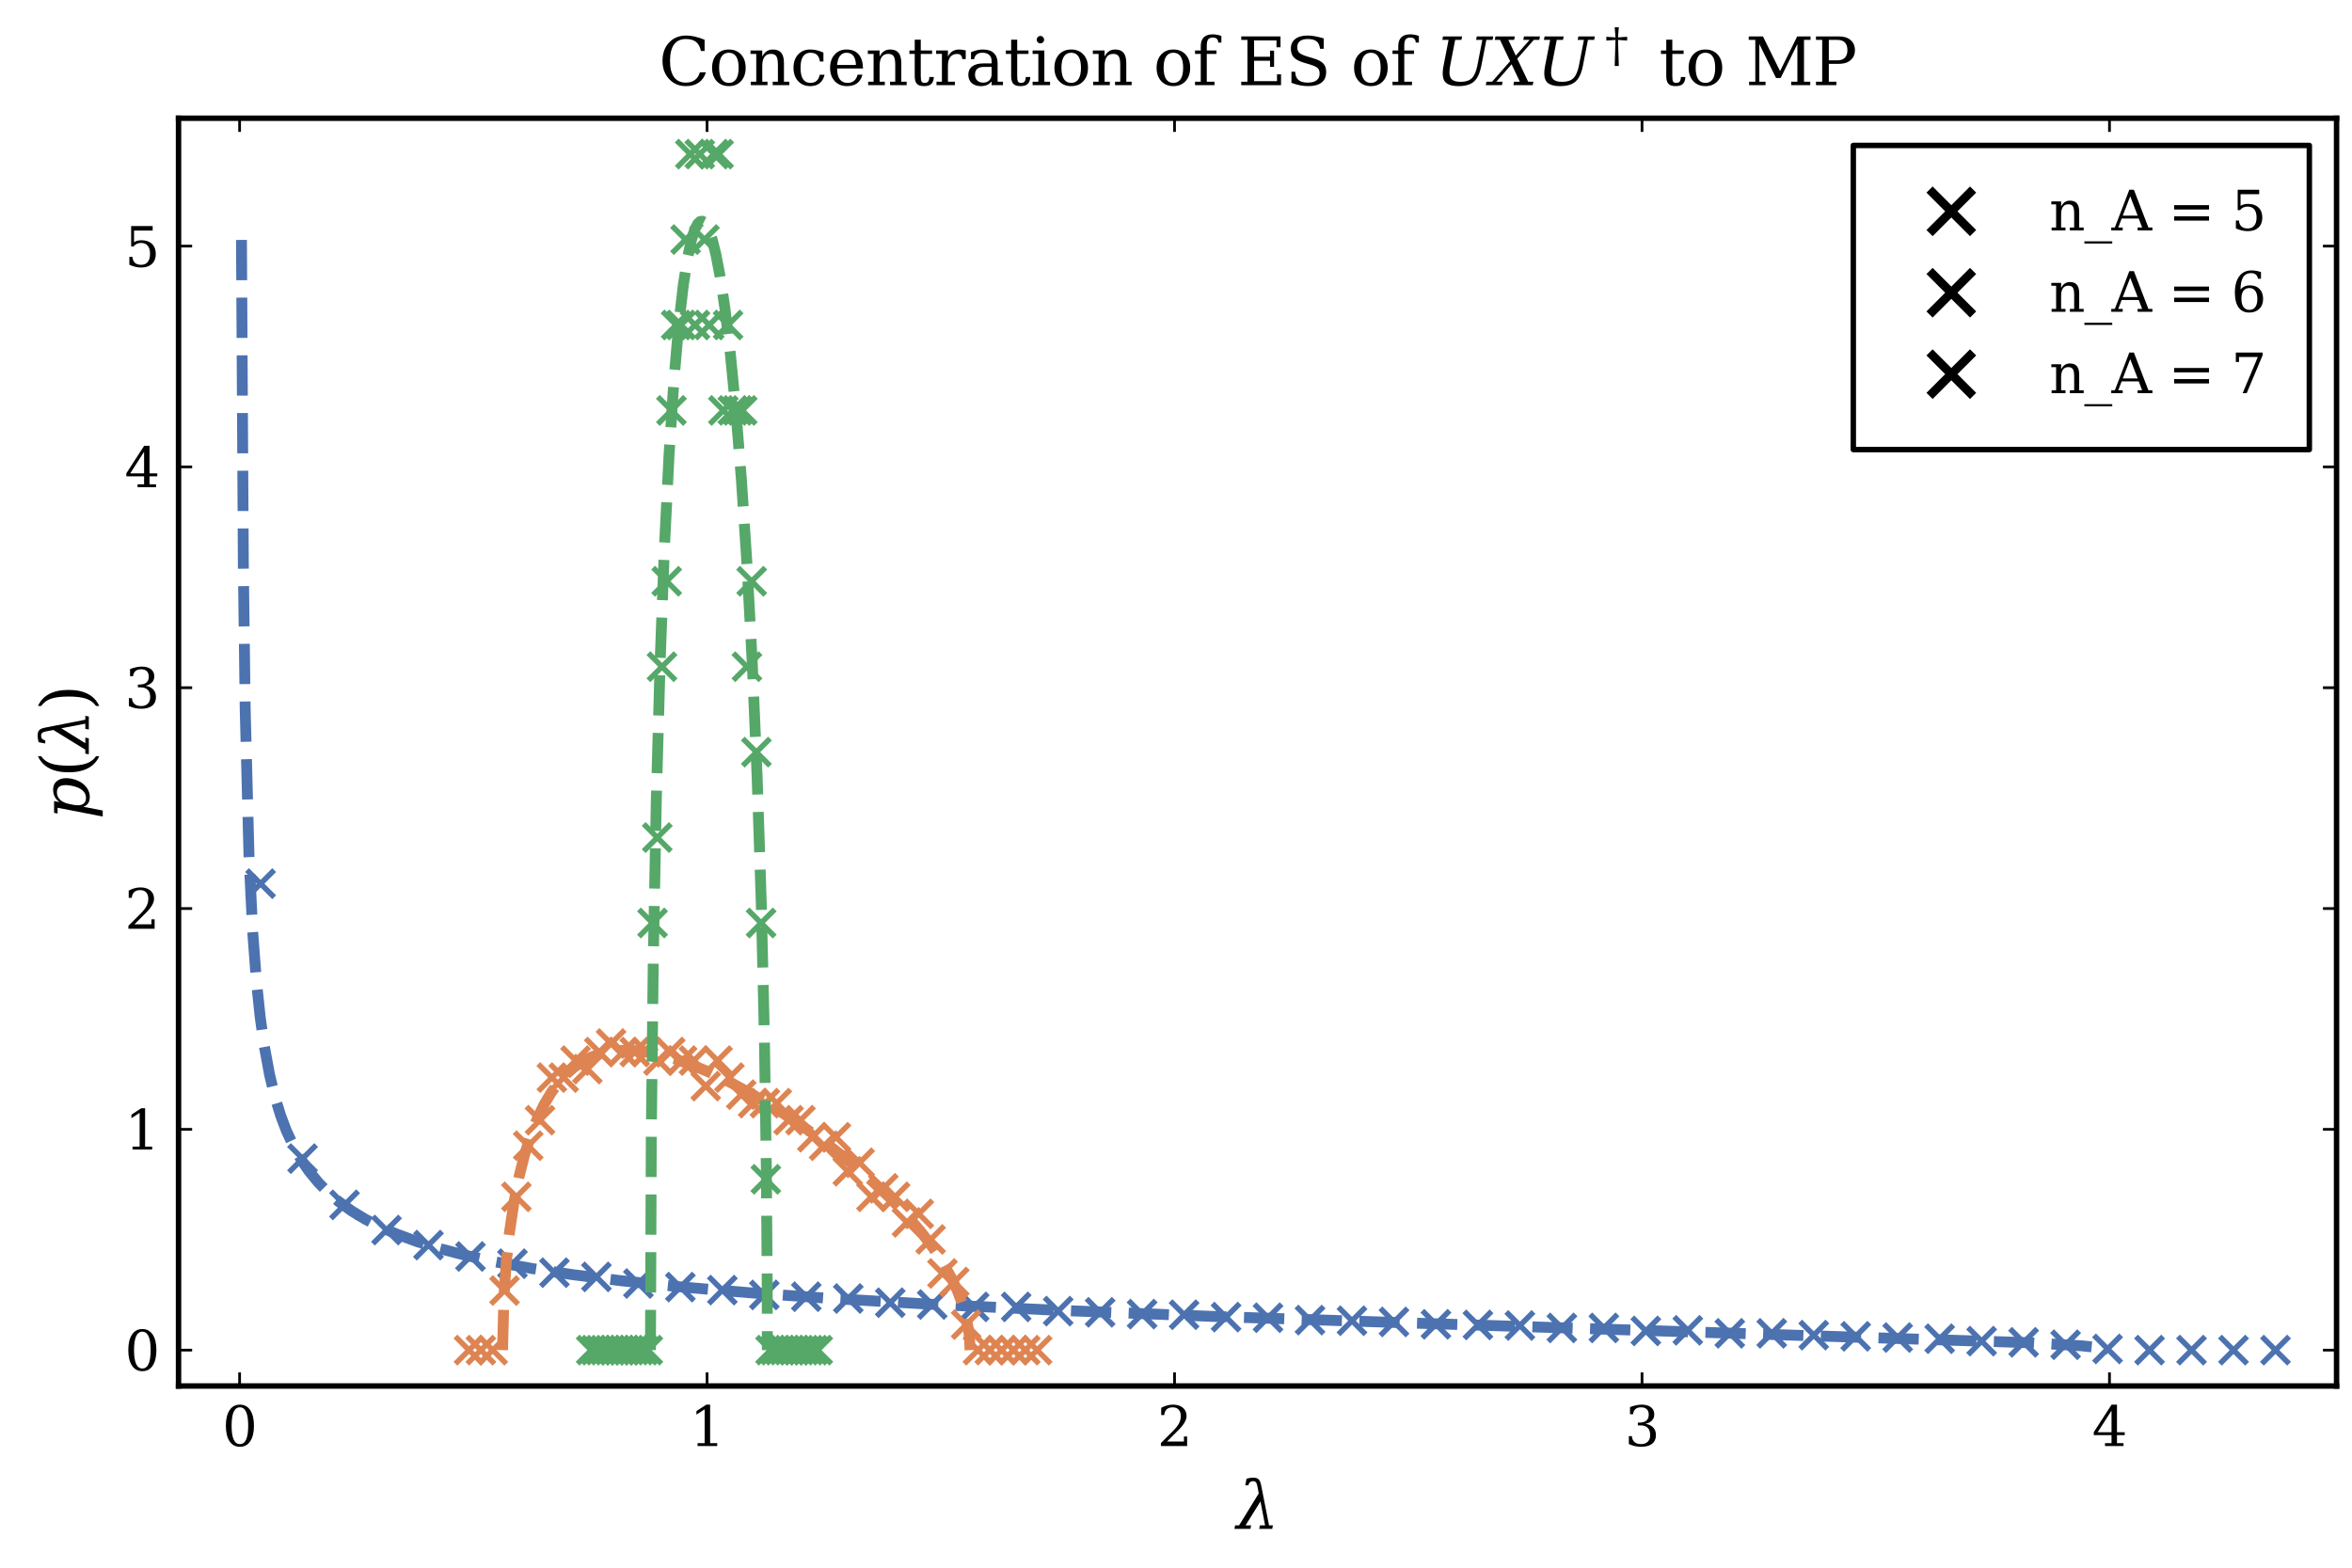 <?xml version="1.0" encoding="utf-8" standalone="no"?>
<!DOCTYPE svg PUBLIC "-//W3C//DTD SVG 1.1//EN"
  "http://www.w3.org/Graphics/SVG/1.1/DTD/svg11.dtd">
<svg xmlns:xlink="http://www.w3.org/1999/xlink" width="432pt" height="288pt" viewBox="0 0 432 288" xmlns="http://www.w3.org/2000/svg" version="1.1">
 <defs>
  <style type="text/css">*{stroke-linejoin: round; stroke-linecap: butt}</style>
 </defs>
 <g id="figure_1">
  <g id="patch_1">
   <path d="M 0 288 
L 432 288 
L 432 0 
L 0 0 
z
" style="fill: #ffffff"/>
  </g>
  <g id="axes_1">
   <g id="patch_2">
    <path d="M 32.79 254.625 
L 429.165 254.625 
L 429.165 21.723 
L 32.79 21.723 
z
" style="fill: #ffffff"/>
   </g>
   <g id="PathCollection_1">
    <defs>
     <path id="m9f36500b89" d="M -2.5 2.5 
L 2.5 -2.5 
M -2.5 -2.5 
L 2.5 2.5 
" style="stroke: #4c72b0"/>
    </defs>
    <g clip-path="url(#pcc81f4d920)">
     <use xlink:href="#m9f36500b89" x="47.863" y="162.339" style="fill: #4c72b0; stroke: #4c72b0"/>
     <use xlink:href="#m9f36500b89" x="55.573" y="212.851" style="fill: #4c72b0; stroke: #4c72b0"/>
     <use xlink:href="#m9f36500b89" x="63.283" y="221.344" style="fill: #4c72b0; stroke: #4c72b0"/>
     <use xlink:href="#m9f36500b89" x="70.993" y="225.976" style="fill: #4c72b0; stroke: #4c72b0"/>
     <use xlink:href="#m9f36500b89" x="78.703" y="228.733" style="fill: #4c72b0; stroke: #4c72b0"/>
     <use xlink:href="#m9f36500b89" x="86.413" y="230.829" style="fill: #4c72b0; stroke: #4c72b0"/>
     <use xlink:href="#m9f36500b89" x="94.123" y="232.152" style="fill: #4c72b0; stroke: #4c72b0"/>
     <use xlink:href="#m9f36500b89" x="101.833" y="233.806" style="fill: #4c72b0; stroke: #4c72b0"/>
     <use xlink:href="#m9f36500b89" x="109.544" y="234.578" style="fill: #4c72b0; stroke: #4c72b0"/>
     <use xlink:href="#m9f36500b89" x="117.254" y="235.792" style="fill: #4c72b0; stroke: #4c72b0"/>
     <use xlink:href="#m9f36500b89" x="124.964" y="236.453" style="fill: #4c72b0; stroke: #4c72b0"/>
     <use xlink:href="#m9f36500b89" x="132.674" y="237.005" style="fill: #4c72b0; stroke: #4c72b0"/>
     <use xlink:href="#m9f36500b89" x="140.384" y="237.887" style="fill: #4c72b0; stroke: #4c72b0"/>
     <use xlink:href="#m9f36500b89" x="148.094" y="238.218" style="fill: #4c72b0; stroke: #4c72b0"/>
     <use xlink:href="#m9f36500b89" x="155.804" y="238.549" style="fill: #4c72b0; stroke: #4c72b0"/>
     <use xlink:href="#m9f36500b89" x="163.514" y="239.321" style="fill: #4c72b0; stroke: #4c72b0"/>
     <use xlink:href="#m9f36500b89" x="171.224" y="239.652" style="fill: #4c72b0; stroke: #4c72b0"/>
     <use xlink:href="#m9f36500b89" x="178.934" y="240.093" style="fill: #4c72b0; stroke: #4c72b0"/>
     <use xlink:href="#m9f36500b89" x="186.644" y="240.093" style="fill: #4c72b0; stroke: #4c72b0"/>
     <use xlink:href="#m9f36500b89" x="194.355" y="240.865" style="fill: #4c72b0; stroke: #4c72b0"/>
     <use xlink:href="#m9f36500b89" x="202.065" y="241.086" style="fill: #4c72b0; stroke: #4c72b0"/>
     <use xlink:href="#m9f36500b89" x="209.775" y="241.416" style="fill: #4c72b0; stroke: #4c72b0"/>
     <use xlink:href="#m9f36500b89" x="217.485" y="241.527" style="fill: #4c72b0; stroke: #4c72b0"/>
     <use xlink:href="#m9f36500b89" x="225.195" y="241.968" style="fill: #4c72b0; stroke: #4c72b0"/>
     <use xlink:href="#m9f36500b89" x="232.905" y="242.078" style="fill: #4c72b0; stroke: #4c72b0"/>
     <use xlink:href="#m9f36500b89" x="240.615" y="242.519" style="fill: #4c72b0; stroke: #4c72b0"/>
     <use xlink:href="#m9f36500b89" x="248.325" y="242.63" style="fill: #4c72b0; stroke: #4c72b0"/>
     <use xlink:href="#m9f36500b89" x="256.035" y="242.85" style="fill: #4c72b0; stroke: #4c72b0"/>
     <use xlink:href="#m9f36500b89" x="263.745" y="243.291" style="fill: #4c72b0; stroke: #4c72b0"/>
     <use xlink:href="#m9f36500b89" x="271.455" y="243.402" style="fill: #4c72b0; stroke: #4c72b0"/>
     <use xlink:href="#m9f36500b89" x="279.166" y="243.512" style="fill: #4c72b0; stroke: #4c72b0"/>
     <use xlink:href="#m9f36500b89" x="286.876" y="243.953" style="fill: #4c72b0; stroke: #4c72b0"/>
     <use xlink:href="#m9f36500b89" x="294.586" y="243.953" style="fill: #4c72b0; stroke: #4c72b0"/>
     <use xlink:href="#m9f36500b89" x="302.296" y="244.505" style="fill: #4c72b0; stroke: #4c72b0"/>
     <use xlink:href="#m9f36500b89" x="310.006" y="244.394" style="fill: #4c72b0; stroke: #4c72b0"/>
     <use xlink:href="#m9f36500b89" x="317.716" y="244.946" style="fill: #4c72b0; stroke: #4c72b0"/>
     <use xlink:href="#m9f36500b89" x="325.426" y="244.946" style="fill: #4c72b0; stroke: #4c72b0"/>
     <use xlink:href="#m9f36500b89" x="333.136" y="245.277" style="fill: #4c72b0; stroke: #4c72b0"/>
     <use xlink:href="#m9f36500b89" x="340.846" y="245.497" style="fill: #4c72b0; stroke: #4c72b0"/>
     <use xlink:href="#m9f36500b89" x="348.556" y="245.718" style="fill: #4c72b0; stroke: #4c72b0"/>
     <use xlink:href="#m9f36500b89" x="356.266" y="245.938" style="fill: #4c72b0; stroke: #4c72b0"/>
     <use xlink:href="#m9f36500b89" x="363.977" y="246.379" style="fill: #4c72b0; stroke: #4c72b0"/>
     <use xlink:href="#m9f36500b89" x="371.687" y="246.6" style="fill: #4c72b0; stroke: #4c72b0"/>
     <use xlink:href="#m9f36500b89" x="379.397" y="247.041" style="fill: #4c72b0; stroke: #4c72b0"/>
     <use xlink:href="#m9f36500b89" x="387.107" y="247.813" style="fill: #4c72b0; stroke: #4c72b0"/>
     <use xlink:href="#m9f36500b89" x="394.817" y="248.034" style="fill: #4c72b0; stroke: #4c72b0"/>
     <use xlink:href="#m9f36500b89" x="402.527" y="248.034" style="fill: #4c72b0; stroke: #4c72b0"/>
     <use xlink:href="#m9f36500b89" x="410.237" y="248.034" style="fill: #4c72b0; stroke: #4c72b0"/>
     <use xlink:href="#m9f36500b89" x="417.947" y="248.034" style="fill: #4c72b0; stroke: #4c72b0"/>
    </g>
   </g>
   <g id="matplotlib.axis_1">
    <g id="xtick_1">
     <g id="line2d_1">
      <defs>
       <path id="m8e014241bf" d="M 0 0 
L 0 -2.5 
" style="stroke: #000000; stroke-width: 0.5"/>
      </defs>
      <g>
       <use xlink:href="#m8e014241bf" x="44.008" y="254.625" style="stroke: #000000; stroke-width: 0.5"/>
      </g>
     </g>
     <g id="line2d_2">
      <defs>
       <path id="m3e45e50018" d="M 0 0 
L 0 2.5 
" style="stroke: #000000; stroke-width: 0.5"/>
      </defs>
      <g>
       <use xlink:href="#m3e45e50018" x="44.008" y="21.723" style="stroke: #000000; stroke-width: 0.5"/>
      </g>
     </g>
     <g id="text_1">
      <!-- $0$ -->
      <g transform="translate(40.808 265.724) scale(0.1 -0.1)">
       <defs>
        <path id="DejaVuSerif-30" d="M 2034 219 
Q 2513 219 2750 744 
Q 2988 1269 2988 2328 
Q 2988 3391 2750 3916 
Q 2513 4441 2034 4441 
Q 1556 4441 1318 3916 
Q 1081 3391 1081 2328 
Q 1081 1269 1318 744 
Q 1556 219 2034 219 
z
M 2034 -91 
Q 1275 -91 848 546 
Q 422 1184 422 2328 
Q 422 3475 848 4112 
Q 1275 4750 2034 4750 
Q 2797 4750 3222 4112 
Q 3647 3475 3647 2328 
Q 3647 1184 3222 546 
Q 2797 -91 2034 -91 
z
" transform="scale(0.016)"/>
       </defs>
       <use xlink:href="#DejaVuSerif-30" transform="translate(0 0.781)"/>
      </g>
     </g>
    </g>
    <g id="xtick_2">
     <g id="line2d_3">
      <g>
       <use xlink:href="#m8e014241bf" x="129.87" y="254.625" style="stroke: #000000; stroke-width: 0.5"/>
      </g>
     </g>
     <g id="line2d_4">
      <g>
       <use xlink:href="#m3e45e50018" x="129.87" y="21.723" style="stroke: #000000; stroke-width: 0.5"/>
      </g>
     </g>
     <g id="text_2">
      <!-- $1$ -->
      <g transform="translate(126.67 265.724) scale(0.1 -0.1)">
       <defs>
        <path id="DejaVuSerif-31" d="M 909 0 
L 909 331 
L 1722 331 
L 1722 4213 
L 781 3603 
L 781 4013 
L 1919 4750 
L 2350 4750 
L 2350 331 
L 3163 331 
L 3163 0 
L 909 0 
z
" transform="scale(0.016)"/>
       </defs>
       <use xlink:href="#DejaVuSerif-31" transform="translate(0 0.781)"/>
      </g>
     </g>
    </g>
    <g id="xtick_3">
     <g id="line2d_5">
      <g>
       <use xlink:href="#m8e014241bf" x="215.733" y="254.625" style="stroke: #000000; stroke-width: 0.5"/>
      </g>
     </g>
     <g id="line2d_6">
      <g>
       <use xlink:href="#m3e45e50018" x="215.733" y="21.723" style="stroke: #000000; stroke-width: 0.5"/>
      </g>
     </g>
     <g id="text_3">
      <!-- $2$ -->
      <g transform="translate(212.533 265.724) scale(0.1 -0.1)">
       <defs>
        <path id="DejaVuSerif-32" d="M 819 3553 
L 469 3553 
L 469 4384 
Q 803 4563 1142 4656 
Q 1481 4750 1806 4750 
Q 2534 4750 2956 4397 
Q 3378 4044 3378 3438 
Q 3378 2753 2422 1800 
Q 2347 1728 2309 1691 
L 1131 513 
L 3078 513 
L 3078 1088 
L 3444 1088 
L 3444 0 
L 434 0 
L 434 341 
L 1850 1753 
Q 2319 2222 2519 2614 
Q 2719 3006 2719 3438 
Q 2719 3909 2473 4175 
Q 2228 4441 1797 4441 
Q 1350 4441 1106 4219 
Q 863 3997 819 3553 
z
" transform="scale(0.016)"/>
       </defs>
       <use xlink:href="#DejaVuSerif-32" transform="translate(0 0.781)"/>
      </g>
     </g>
    </g>
    <g id="xtick_4">
     <g id="line2d_7">
      <g>
       <use xlink:href="#m8e014241bf" x="301.595" y="254.625" style="stroke: #000000; stroke-width: 0.5"/>
      </g>
     </g>
     <g id="line2d_8">
      <g>
       <use xlink:href="#m3e45e50018" x="301.595" y="21.723" style="stroke: #000000; stroke-width: 0.5"/>
      </g>
     </g>
     <g id="text_4">
      <!-- $3$ -->
      <g transform="translate(298.395 265.724) scale(0.1 -0.1)">
       <defs>
        <path id="DejaVuSerif-33" d="M 622 4469 
Q 988 4606 1323 4678 
Q 1659 4750 1953 4750 
Q 2638 4750 3022 4454 
Q 3406 4159 3406 3634 
Q 3406 3213 3140 2930 
Q 2875 2647 2388 2547 
Q 2963 2466 3280 2130 
Q 3597 1794 3597 1259 
Q 3597 606 3158 257 
Q 2719 -91 1894 -91 
Q 1528 -91 1179 -12 
Q 831 66 488 225 
L 488 1131 
L 838 1131 
Q 869 681 1141 450 
Q 1413 219 1906 219 
Q 2384 219 2661 495 
Q 2938 772 2938 1253 
Q 2938 1803 2653 2086 
Q 2369 2369 1819 2369 
L 1522 2369 
L 1522 2688 
L 1678 2688 
Q 2225 2688 2498 2914 
Q 2772 3141 2772 3597 
Q 2772 4006 2547 4223 
Q 2322 4441 1900 4441 
Q 1478 4441 1245 4241 
Q 1013 4041 972 3647 
L 622 3647 
L 622 4469 
z
" transform="scale(0.016)"/>
       </defs>
       <use xlink:href="#DejaVuSerif-33" transform="translate(0 0.781)"/>
      </g>
     </g>
    </g>
    <g id="xtick_5">
     <g id="line2d_9">
      <g>
       <use xlink:href="#m8e014241bf" x="387.457" y="254.625" style="stroke: #000000; stroke-width: 0.5"/>
      </g>
     </g>
     <g id="line2d_10">
      <g>
       <use xlink:href="#m3e45e50018" x="387.457" y="21.723" style="stroke: #000000; stroke-width: 0.5"/>
      </g>
     </g>
     <g id="text_5">
      <!-- $4$ -->
      <g transform="translate(384.257 265.724) scale(0.1 -0.1)">
       <defs>
        <path id="DejaVuSerif-34" d="M 2234 1581 
L 2234 4063 
L 641 1581 
L 2234 1581 
z
M 3609 0 
L 1484 0 
L 1484 331 
L 2234 331 
L 2234 1247 
L 197 1247 
L 197 1588 
L 2241 4750 
L 2859 4750 
L 2859 1581 
L 3750 1581 
L 3750 1247 
L 2859 1247 
L 2859 331 
L 3609 331 
L 3609 0 
z
" transform="scale(0.016)"/>
       </defs>
       <use xlink:href="#DejaVuSerif-34" transform="translate(0 0.781)"/>
      </g>
     </g>
    </g>
    <g id="text_6">
     <!-- $\lambda$ -->
     <g transform="translate(227.137 280.922) scale(0.12 -0.12)">
      <defs>
       <path id="DejaVuSerif-Italic-3bb" d="M 1984 4084 
Q 1925 4372 1834 4466 
Q 1744 4563 1578 4563 
Q 1391 4563 1288 4472 
Q 1178 4378 1119 4166 
L 825 4166 
L 947 4800 
Q 1113 4847 1272 4872 
Q 1431 4897 1578 4897 
Q 1925 4897 2088 4753 
Q 2253 4613 2334 4225 
L 3100 334 
L 3472 334 
L 3406 0 
L 2159 0 
L 2225 334 
L 2722 334 
L 2281 2628 
L 853 334 
L 1384 334 
L 1319 0 
L -209 0 
L -144 334 
L 234 334 
L 2116 3388 
L 1984 4084 
z
" transform="scale(0.016)"/>
      </defs>
      <use xlink:href="#DejaVuSerif-Italic-3bb" transform="translate(0 0.484)"/>
     </g>
    </g>
   </g>
   <g id="matplotlib.axis_2">
    <g id="ytick_1">
     <g id="line2d_11">
      <defs>
       <path id="ma27f83bdc0" d="M 0 0 
L 2.5 0 
" style="stroke: #000000; stroke-width: 0.5"/>
      </defs>
      <g>
       <use xlink:href="#ma27f83bdc0" x="32.79" y="248.034" style="stroke: #000000; stroke-width: 0.5"/>
      </g>
     </g>
     <g id="line2d_12">
      <defs>
       <path id="me8a06a9f75" d="M 0 0 
L -2.5 0 
" style="stroke: #000000; stroke-width: 0.5"/>
      </defs>
      <g>
       <use xlink:href="#me8a06a9f75" x="429.165" y="248.034" style="stroke: #000000; stroke-width: 0.5"/>
      </g>
     </g>
     <g id="text_7">
      <!-- $0$ -->
      <g transform="translate(22.89 251.833) scale(0.1 -0.1)">
       <use xlink:href="#DejaVuSerif-30" transform="translate(0 0.781)"/>
      </g>
     </g>
    </g>
    <g id="ytick_2">
     <g id="line2d_13">
      <g>
       <use xlink:href="#ma27f83bdc0" x="32.79" y="207.469" style="stroke: #000000; stroke-width: 0.5"/>
      </g>
     </g>
     <g id="line2d_14">
      <g>
       <use xlink:href="#me8a06a9f75" x="429.165" y="207.469" style="stroke: #000000; stroke-width: 0.5"/>
      </g>
     </g>
     <g id="text_8">
      <!-- $1$ -->
      <g transform="translate(22.89 211.268) scale(0.1 -0.1)">
       <use xlink:href="#DejaVuSerif-31" transform="translate(0 0.781)"/>
      </g>
     </g>
    </g>
    <g id="ytick_3">
     <g id="line2d_15">
      <g>
       <use xlink:href="#ma27f83bdc0" x="32.79" y="166.904" style="stroke: #000000; stroke-width: 0.5"/>
      </g>
     </g>
     <g id="line2d_16">
      <g>
       <use xlink:href="#me8a06a9f75" x="429.165" y="166.904" style="stroke: #000000; stroke-width: 0.5"/>
      </g>
     </g>
     <g id="text_9">
      <!-- $2$ -->
      <g transform="translate(22.89 170.703) scale(0.1 -0.1)">
       <use xlink:href="#DejaVuSerif-32" transform="translate(0 0.781)"/>
      </g>
     </g>
    </g>
    <g id="ytick_4">
     <g id="line2d_17">
      <g>
       <use xlink:href="#ma27f83bdc0" x="32.79" y="126.339" style="stroke: #000000; stroke-width: 0.5"/>
      </g>
     </g>
     <g id="line2d_18">
      <g>
       <use xlink:href="#me8a06a9f75" x="429.165" y="126.339" style="stroke: #000000; stroke-width: 0.5"/>
      </g>
     </g>
     <g id="text_10">
      <!-- $3$ -->
      <g transform="translate(22.89 130.138) scale(0.1 -0.1)">
       <use xlink:href="#DejaVuSerif-33" transform="translate(0 0.781)"/>
      </g>
     </g>
    </g>
    <g id="ytick_5">
     <g id="line2d_19">
      <g>
       <use xlink:href="#ma27f83bdc0" x="32.79" y="85.774" style="stroke: #000000; stroke-width: 0.5"/>
      </g>
     </g>
     <g id="line2d_20">
      <g>
       <use xlink:href="#me8a06a9f75" x="429.165" y="85.774" style="stroke: #000000; stroke-width: 0.5"/>
      </g>
     </g>
     <g id="text_11">
      <!-- $4$ -->
      <g transform="translate(22.89 89.574) scale(0.1 -0.1)">
       <use xlink:href="#DejaVuSerif-34" transform="translate(0 0.781)"/>
      </g>
     </g>
    </g>
    <g id="ytick_6">
     <g id="line2d_21">
      <g>
       <use xlink:href="#ma27f83bdc0" x="32.79" y="45.21" style="stroke: #000000; stroke-width: 0.5"/>
      </g>
     </g>
     <g id="line2d_22">
      <g>
       <use xlink:href="#me8a06a9f75" x="429.165" y="45.21" style="stroke: #000000; stroke-width: 0.5"/>
      </g>
     </g>
     <g id="text_12">
      <!-- $5$ -->
      <g transform="translate(22.89 49.009) scale(0.1 -0.1)">
       <defs>
        <path id="DejaVuSerif-35" d="M 3219 4666 
L 3219 4153 
L 1081 4153 
L 1081 2816 
Q 1244 2928 1461 2984 
Q 1678 3041 1947 3041 
Q 2703 3041 3140 2622 
Q 3578 2203 3578 1478 
Q 3578 738 3136 323 
Q 2694 -91 1894 -91 
Q 1572 -91 1234 -12 
Q 897 66 544 225 
L 544 1131 
L 897 1131 
Q 925 688 1179 453 
Q 1434 219 1894 219 
Q 2388 219 2653 544 
Q 2919 869 2919 1478 
Q 2919 2084 2655 2407 
Q 2391 2731 1894 2731 
Q 1613 2731 1398 2631 
Q 1184 2531 1019 2322 
L 750 2322 
L 750 4666 
L 3219 4666 
z
" transform="scale(0.016)"/>
       </defs>
       <use xlink:href="#DejaVuSerif-35" transform="translate(0 0.094)"/>
      </g>
     </g>
    </g>
    <g id="text_13">
     <!-- $p(\lambda)$ -->
     <g transform="translate(16.37 150.534) rotate(-90) scale(0.12 -0.12)">
      <defs>
       <path id="DejaVuSerif-Italic-70" d="M 1466 1825 
L 1400 1497 
Q 1353 1250 1353 1053 
Q 1353 769 1453 581 
Q 1622 269 2059 269 
Q 2500 269 2795 622 
Q 3091 975 3225 1663 
Q 3284 1978 3284 2225 
Q 3284 2513 3200 2703 
Q 3041 3053 2600 3053 
Q 2163 3053 1872 2737 
Q 1581 2422 1466 1825 
z
M 1116 2988 
L 563 2988 
L 628 3322 
L 1756 3322 
L 1656 2803 
Q 1884 3116 2175 3264 
Q 2466 3413 2850 3413 
Q 3463 3413 3753 2928 
Q 3947 2609 3947 2163 
Q 3947 1928 3897 1663 
Q 3744 881 3262 395 
Q 2781 -91 2169 -91 
Q 1784 -91 1551 57 
Q 1319 206 1213 519 
L 850 -1331 
L 275 -1331 
L 1116 2988 
z
" transform="scale(0.016)"/>
       <path id="DejaVuSerif-28" d="M 2041 -997 
Q 1281 -656 893 83 
Q 506 822 506 1931 
Q 506 3044 893 3783 
Q 1281 4522 2041 4863 
L 2041 4556 
Q 1559 4225 1350 3623 
Q 1141 3022 1141 1931 
Q 1141 844 1350 242 
Q 1559 -359 2041 -691 
L 2041 -997 
z
" transform="scale(0.016)"/>
       <path id="DejaVuSerif-29" d="M 453 -997 
L 453 -691 
Q 934 -359 1145 242 
Q 1356 844 1356 1931 
Q 1356 3022 1145 3623 
Q 934 4225 453 4556 
L 453 4863 
Q 1216 4522 1603 3783 
Q 1991 3044 1991 1931 
Q 1991 822 1603 83 
Q 1216 -656 453 -997 
z
" transform="scale(0.016)"/>
      </defs>
      <use xlink:href="#DejaVuSerif-Italic-70" transform="translate(0 0.484)"/>
      <use xlink:href="#DejaVuSerif-28" transform="translate(64.014 0.484)"/>
      <use xlink:href="#DejaVuSerif-Italic-3bb" transform="translate(103.027 0.484)"/>
      <use xlink:href="#DejaVuSerif-29" transform="translate(166.406 0.484)"/>
     </g>
    </g>
   </g>
   <g id="line2d_23">
    <path d="M 44.352 44.078 
L 44.695 103.888 
L 45.039 130.398 
L 45.727 157.005 
L 46.414 171.178 
L 47.102 180.322 
L 47.79 186.848 
L 48.477 191.808 
L 49.509 197.43 
L 50.54 201.667 
L 51.571 205.01 
L 52.603 207.736 
L 53.978 210.695 
L 55.353 213.104 
L 56.728 215.114 
L 58.447 217.216 
L 60.166 218.978 
L 62.229 220.758 
L 64.635 222.493 
L 67.042 223.955 
L 69.792 225.373 
L 72.886 226.726 
L 76.668 228.118 
L 80.794 229.393 
L 85.607 230.643 
L 91.108 231.839 
L 97.64 233.026 
L 105.203 234.168 
L 114.142 235.289 
L 124.799 236.393 
L 137.52 237.479 
L 152.646 238.542 
L 171.211 239.616 
L 193.902 240.697 
L 222.437 241.825 
L 260.254 243.082 
L 372.674 246.665 
L 382.3 247.237 
L 386.082 247.624 
L 387.113 247.829 
L 387.457 248.034 
L 387.457 248.034 
" clip-path="url(#pcc81f4d920)" style="fill: none; stroke-dasharray: 7.4,3.2; stroke-dashoffset: 0; stroke: #4c72b0; stroke-width: 2"/>
   </g>
   <g id="patch_3">
    <path d="M 32.79 254.625 
L 32.79 21.723 
" style="fill: none; stroke: #000000; stroke-linejoin: miter; stroke-linecap: square"/>
   </g>
   <g id="patch_4">
    <path d="M 429.165 254.625 
L 429.165 21.723 
" style="fill: none; stroke: #000000; stroke-linejoin: miter; stroke-linecap: square"/>
   </g>
   <g id="patch_5">
    <path d="M 32.79 254.625 
L 429.165 254.625 
" style="fill: none; stroke: #000000; stroke-linejoin: miter; stroke-linecap: square"/>
   </g>
   <g id="patch_6">
    <path d="M 32.79 21.723 
L 429.165 21.723 
" style="fill: none; stroke: #000000; stroke-linejoin: miter; stroke-linecap: square"/>
   </g>
   <g id="text_14">
    <!-- Concentration of ES of $UXU^\dagger$ to MP -->
    <g transform="translate(120.998 15.723) scale(0.12 -0.12)">
     <defs>
      <path id="DejaVuSerif-43" d="M 4513 1234 
Q 4306 581 3820 245 
Q 3334 -91 2591 -91 
Q 2134 -91 1743 65 
Q 1353 222 1050 525 
Q 700 875 529 1320 
Q 359 1766 359 2328 
Q 359 3416 987 4083 
Q 1616 4750 2644 4750 
Q 3025 4750 3456 4650 
Q 3888 4550 4384 4347 
L 4384 3272 
L 4031 3272 
Q 3916 3859 3567 4137 
Q 3219 4416 2591 4416 
Q 1844 4416 1459 3886 
Q 1075 3356 1075 2328 
Q 1075 1303 1459 773 
Q 1844 244 2591 244 
Q 3113 244 3450 492 
Q 3788 741 3938 1234 
L 4513 1234 
z
" transform="scale(0.016)"/>
      <path id="DejaVuSerif-6f" d="M 1925 219 
Q 2388 219 2623 584 
Q 2859 950 2859 1663 
Q 2859 2375 2623 2739 
Q 2388 3103 1925 3103 
Q 1463 3103 1227 2739 
Q 991 2375 991 1663 
Q 991 950 1228 584 
Q 1466 219 1925 219 
z
M 1925 -91 
Q 1200 -91 759 389 
Q 319 869 319 1663 
Q 319 2456 758 2934 
Q 1197 3413 1925 3413 
Q 2653 3413 3092 2934 
Q 3531 2456 3531 1663 
Q 3531 869 3092 389 
Q 2653 -91 1925 -91 
z
" transform="scale(0.016)"/>
      <path id="DejaVuSerif-6e" d="M 263 0 
L 263 331 
L 781 331 
L 781 2988 
L 231 2988 
L 231 3322 
L 1356 3322 
L 1356 2731 
Q 1516 3069 1770 3241 
Q 2025 3413 2363 3413 
Q 2913 3413 3172 3097 
Q 3431 2781 3431 2113 
L 3431 331 
L 3944 331 
L 3944 0 
L 2356 0 
L 2356 331 
L 2853 331 
L 2853 1931 
Q 2853 2541 2703 2767 
Q 2553 2994 2175 2994 
Q 1775 2994 1565 2701 
Q 1356 2409 1356 1850 
L 1356 331 
L 1856 331 
L 1856 0 
L 263 0 
z
" transform="scale(0.016)"/>
      <path id="DejaVuSerif-63" d="M 3291 997 
Q 3169 466 2822 187 
Q 2475 -91 1925 -91 
Q 1200 -91 759 389 
Q 319 869 319 1663 
Q 319 2459 759 2936 
Q 1200 3413 1925 3413 
Q 2241 3413 2553 3339 
Q 2866 3266 3181 3116 
L 3181 2266 
L 2847 2266 
Q 2781 2703 2561 2903 
Q 2341 3103 1931 3103 
Q 1466 3103 1228 2742 
Q 991 2381 991 1663 
Q 991 944 1227 581 
Q 1463 219 1931 219 
Q 2303 219 2525 412 
Q 2747 606 2828 997 
L 3291 997 
z
" transform="scale(0.016)"/>
      <path id="DejaVuSerif-65" d="M 3469 1600 
L 991 1600 
L 991 1575 
Q 991 903 1244 561 
Q 1497 219 1991 219 
Q 2369 219 2611 417 
Q 2853 616 2950 1006 
L 3413 1006 
Q 3275 459 2904 184 
Q 2534 -91 1931 -91 
Q 1203 -91 761 389 
Q 319 869 319 1663 
Q 319 2450 753 2931 
Q 1188 3413 1894 3413 
Q 2647 3413 3050 2948 
Q 3453 2484 3469 1600 
z
M 2791 1931 
Q 2772 2513 2545 2808 
Q 2319 3103 1894 3103 
Q 1497 3103 1269 2806 
Q 1041 2509 991 1931 
L 2791 1931 
z
" transform="scale(0.016)"/>
      <path id="DejaVuSerif-74" d="M 691 2988 
L 184 2988 
L 184 3322 
L 691 3322 
L 691 4353 
L 1269 4353 
L 1269 3322 
L 2350 3322 
L 2350 2988 
L 1269 2988 
L 1269 878 
Q 1269 456 1350 337 
Q 1431 219 1650 219 
Q 1875 219 1978 351 
Q 2081 484 2088 781 
L 2522 781 
Q 2497 328 2275 118 
Q 2053 -91 1600 -91 
Q 1103 -91 897 129 
Q 691 350 691 878 
L 691 2988 
z
" transform="scale(0.016)"/>
      <path id="DejaVuSerif-72" d="M 3059 3328 
L 3059 2497 
L 2728 2497 
Q 2713 2744 2591 2866 
Q 2469 2988 2234 2988 
Q 1809 2988 1582 2694 
Q 1356 2400 1356 1850 
L 1356 331 
L 2022 331 
L 2022 0 
L 263 0 
L 263 331 
L 781 331 
L 781 2994 
L 231 2994 
L 231 3322 
L 1356 3322 
L 1356 2731 
Q 1525 3078 1790 3245 
Q 2056 3413 2438 3413 
Q 2578 3413 2733 3391 
Q 2888 3369 3059 3328 
z
" transform="scale(0.016)"/>
      <path id="DejaVuSerif-61" d="M 2547 1044 
L 2547 1747 
L 1806 1747 
Q 1378 1747 1168 1562 
Q 959 1378 959 997 
Q 959 650 1171 447 
Q 1384 244 1747 244 
Q 2106 244 2326 466 
Q 2547 688 2547 1044 
z
M 3122 2075 
L 3122 331 
L 3634 331 
L 3634 0 
L 2547 0 
L 2547 359 
Q 2356 128 2106 18 
Q 1856 -91 1522 -91 
Q 969 -91 644 203 
Q 319 497 319 997 
Q 319 1513 691 1797 
Q 1063 2081 1741 2081 
L 2547 2081 
L 2547 2309 
Q 2547 2688 2317 2895 
Q 2088 3103 1672 3103 
Q 1328 3103 1125 2947 
Q 922 2791 872 2484 
L 575 2484 
L 575 3156 
Q 875 3284 1158 3348 
Q 1441 3413 1709 3413 
Q 2400 3413 2761 3070 
Q 3122 2728 3122 2075 
z
" transform="scale(0.016)"/>
      <path id="DejaVuSerif-69" d="M 622 4353 
Q 622 4497 726 4603 
Q 831 4709 978 4709 
Q 1122 4709 1226 4603 
Q 1331 4497 1331 4353 
Q 1331 4206 1228 4103 
Q 1125 4000 978 4000 
Q 831 4000 726 4103 
Q 622 4206 622 4353 
z
M 1356 331 
L 1900 331 
L 1900 0 
L 231 0 
L 231 331 
L 781 331 
L 781 2988 
L 231 2988 
L 231 3322 
L 1356 3322 
L 1356 331 
z
" transform="scale(0.016)"/>
      <path id="DejaVuSerif-20" transform="scale(0.016)"/>
      <path id="DejaVuSerif-66" d="M 2753 4078 
L 2450 4078 
Q 2447 4313 2317 4434 
Q 2188 4556 1941 4556 
Q 1619 4556 1487 4379 
Q 1356 4203 1356 3750 
L 1356 3322 
L 2284 3322 
L 2284 2988 
L 1356 2988 
L 1356 331 
L 2094 331 
L 2094 0 
L 231 0 
L 231 331 
L 781 331 
L 781 2988 
L 231 2988 
L 231 3322 
L 781 3322 
L 781 3738 
Q 781 4294 1070 4578 
Q 1359 4863 1919 4863 
Q 2128 4863 2337 4825 
Q 2547 4788 2753 4709 
L 2753 4078 
z
" transform="scale(0.016)"/>
      <path id="DejaVuSerif-45" d="M 353 0 
L 353 331 
L 947 331 
L 947 4331 
L 353 4331 
L 353 4666 
L 4109 4666 
L 4109 3628 
L 3725 3628 
L 3725 4281 
L 1581 4281 
L 1581 2719 
L 3109 2719 
L 3109 3303 
L 3494 3303 
L 3494 1753 
L 3109 1753 
L 3109 2338 
L 1581 2338 
L 1581 384 
L 3775 384 
L 3775 1038 
L 4159 1038 
L 4159 0 
L 353 0 
z
" transform="scale(0.016)"/>
      <path id="DejaVuSerif-53" d="M 594 225 
L 594 1288 
L 953 1284 
Q 969 753 1261 498 
Q 1553 244 2150 244 
Q 2706 244 2998 464 
Q 3291 684 3291 1106 
Q 3291 1444 3114 1625 
Q 2938 1806 2369 1978 
L 1753 2163 
Q 1084 2366 811 2669 
Q 538 2972 538 3500 
Q 538 4094 959 4422 
Q 1381 4750 2144 4750 
Q 2469 4750 2856 4679 
Q 3244 4609 3681 4475 
L 3681 3481 
L 3328 3481 
Q 3275 3975 2998 4195 
Q 2722 4416 2156 4416 
Q 1663 4416 1405 4214 
Q 1147 4013 1147 3628 
Q 1147 3294 1340 3103 
Q 1534 2913 2163 2725 
L 2741 2553 
Q 3375 2363 3645 2067 
Q 3916 1772 3916 1275 
Q 3916 597 3481 253 
Q 3047 -91 2188 -91 
Q 1803 -91 1404 -12 
Q 1006 66 594 225 
z
" transform="scale(0.016)"/>
      <path id="DejaVuSerif-Italic-55" d="M 1294 4331 
L 697 4331 
L 763 4666 
L 2588 4666 
L 2522 4331 
L 1925 4331 
L 1456 1919 
Q 1281 1025 1506 672 
Q 1731 319 2447 319 
Q 3163 319 3522 672 
Q 3881 1025 4056 1919 
L 4525 4331 
L 3928 4331 
L 3994 4666 
L 5569 4666 
L 5503 4331 
L 4909 4331 
L 4428 1856 
Q 4222 791 3726 350 
Q 3231 -91 2250 -91 
Q 1269 -91 937 353 
Q 606 797 813 1856 
L 1294 4331 
z
" transform="scale(0.016)"/>
      <path id="DejaVuSerif-Italic-58" d="M 2056 1997 
L 591 331 
L 1194 331 
L 1131 0 
L -413 0 
L -350 331 
L 188 331 
L 1913 2291 
L 947 4331 
L 447 4331 
L 513 4666 
L 2363 4666 
L 2297 4331 
L 1747 4331 
L 2456 2828 
L 3775 4331 
L 3175 4331 
L 3241 4666 
L 4769 4666 
L 4703 4331 
L 4178 4331 
L 2597 2534 
L 3641 331 
L 4141 331 
L 4075 0 
L 2225 0 
L 2288 331 
L 2844 331 
L 2056 1997 
z
" transform="scale(0.016)"/>
      <path id="DejaVuSerif-2020" d="M 1319 4666 
L 1881 4666 
L 1772 3284 
L 3022 3372 
L 3022 2853 
L 1772 2944 
L 1881 -616 
L 1319 -616 
L 1428 2944 
L 178 2853 
L 178 3372 
L 1428 3284 
L 1319 4666 
z
" transform="scale(0.016)"/>
      <path id="DejaVuSerif-4d" d="M 353 0 
L 353 331 
L 947 331 
L 947 4331 
L 319 4331 
L 319 4666 
L 1678 4666 
L 3316 1344 
L 4953 4666 
L 6228 4666 
L 6228 4331 
L 5606 4331 
L 5606 331 
L 6203 331 
L 6203 0 
L 4378 0 
L 4378 331 
L 4972 331 
L 4972 3938 
L 3372 684 
L 2931 684 
L 1331 3938 
L 1331 331 
L 1925 331 
L 1925 0 
L 353 0 
z
" transform="scale(0.016)"/>
      <path id="DejaVuSerif-50" d="M 1581 2375 
L 2406 2375 
Q 2872 2375 3115 2626 
Q 3359 2878 3359 3353 
Q 3359 3831 3115 4081 
Q 2872 4331 2406 4331 
L 1581 4331 
L 1581 2375 
z
M 353 0 
L 353 331 
L 947 331 
L 947 4331 
L 353 4331 
L 353 4666 
L 2559 4666 
Q 3259 4666 3668 4311 
Q 4078 3956 4078 3353 
Q 4078 2753 3668 2397 
Q 3259 2041 2559 2041 
L 1581 2041 
L 1581 331 
L 2303 331 
L 2303 0 
L 353 0 
z
" transform="scale(0.016)"/>
     </defs>
     <use xlink:href="#DejaVuSerif-43" transform="translate(0 0.631)"/>
     <use xlink:href="#DejaVuSerif-6f" transform="translate(76.514 0.631)"/>
     <use xlink:href="#DejaVuSerif-6e" transform="translate(136.719 0.631)"/>
     <use xlink:href="#DejaVuSerif-63" transform="translate(201.123 0.631)"/>
     <use xlink:href="#DejaVuSerif-65" transform="translate(257.129 0.631)"/>
     <use xlink:href="#DejaVuSerif-6e" transform="translate(316.309 0.631)"/>
     <use xlink:href="#DejaVuSerif-74" transform="translate(380.713 0.631)"/>
     <use xlink:href="#DejaVuSerif-72" transform="translate(420.898 0.631)"/>
     <use xlink:href="#DejaVuSerif-61" transform="translate(468.701 0.631)"/>
     <use xlink:href="#DejaVuSerif-74" transform="translate(528.32 0.631)"/>
     <use xlink:href="#DejaVuSerif-69" transform="translate(568.506 0.631)"/>
     <use xlink:href="#DejaVuSerif-6f" transform="translate(600.488 0.631)"/>
     <use xlink:href="#DejaVuSerif-6e" transform="translate(660.693 0.631)"/>
     <use xlink:href="#DejaVuSerif-20" transform="translate(725.098 0.631)"/>
     <use xlink:href="#DejaVuSerif-6f" transform="translate(756.885 0.631)"/>
     <use xlink:href="#DejaVuSerif-66" transform="translate(817.09 0.631)"/>
     <use xlink:href="#DejaVuSerif-20" transform="translate(854.102 0.631)"/>
     <use xlink:href="#DejaVuSerif-45" transform="translate(885.889 0.631)"/>
     <use xlink:href="#DejaVuSerif-53" transform="translate(958.887 0.631)"/>
     <use xlink:href="#DejaVuSerif-20" transform="translate(1027.393 0.631)"/>
     <use xlink:href="#DejaVuSerif-6f" transform="translate(1059.18 0.631)"/>
     <use xlink:href="#DejaVuSerif-66" transform="translate(1119.385 0.631)"/>
     <use xlink:href="#DejaVuSerif-20" transform="translate(1156.396 0.631)"/>
     <use xlink:href="#DejaVuSerif-Italic-55" transform="translate(1188.184 0.631)"/>
     <use xlink:href="#DejaVuSerif-Italic-58" transform="translate(1272.461 0.631)"/>
     <use xlink:href="#DejaVuSerif-Italic-55" transform="translate(1343.652 0.631)"/>
     <use xlink:href="#DejaVuSerif-2020" transform="translate(1448.384 36.966) scale(0.7)"/>
     <use xlink:href="#DejaVuSerif-20" transform="translate(1499.255 0.631)"/>
     <use xlink:href="#DejaVuSerif-74" transform="translate(1531.042 0.631)"/>
     <use xlink:href="#DejaVuSerif-6f" transform="translate(1571.227 0.631)"/>
     <use xlink:href="#DejaVuSerif-20" transform="translate(1631.433 0.631)"/>
     <use xlink:href="#DejaVuSerif-4d" transform="translate(1663.22 0.631)"/>
     <use xlink:href="#DejaVuSerif-50" transform="translate(1765.612 0.631)"/>
    </g>
   </g>
   <g id="PathCollection_2">
    <defs>
     <path id="m4ee6099bb6" d="M -2.5 2.5 
L 2.5 -2.5 
M -2.5 -2.5 
L 2.5 2.5 
" style="stroke: #dd8452"/>
    </defs>
    <g clip-path="url(#pcc81f4d920)">
     <use xlink:href="#m4ee6099bb6" x="86.148" y="248.034" style="fill: #dd8452; stroke: #dd8452"/>
     <use xlink:href="#m4ee6099bb6" x="88.322" y="248.034" style="fill: #dd8452; stroke: #dd8452"/>
     <use xlink:href="#m4ee6099bb6" x="90.496" y="248.034" style="fill: #dd8452; stroke: #dd8452"/>
     <use xlink:href="#m4ee6099bb6" x="92.67" y="237.082" style="fill: #dd8452; stroke: #dd8452"/>
     <use xlink:href="#m4ee6099bb6" x="94.843" y="219.871" style="fill: #dd8452; stroke: #dd8452"/>
     <use xlink:href="#m4ee6099bb6" x="97.017" y="210.483" style="fill: #dd8452; stroke: #dd8452"/>
     <use xlink:href="#m4ee6099bb6" x="99.191" y="205.789" style="fill: #dd8452; stroke: #dd8452"/>
     <use xlink:href="#m4ee6099bb6" x="101.365" y="197.966" style="fill: #dd8452; stroke: #dd8452"/>
     <use xlink:href="#m4ee6099bb6" x="103.539" y="197.966" style="fill: #dd8452; stroke: #dd8452"/>
     <use xlink:href="#m4ee6099bb6" x="105.713" y="194.837" style="fill: #dd8452; stroke: #dd8452"/>
     <use xlink:href="#m4ee6099bb6" x="107.887" y="196.402" style="fill: #dd8452; stroke: #dd8452"/>
     <use xlink:href="#m4ee6099bb6" x="110.061" y="193.273" style="fill: #dd8452; stroke: #dd8452"/>
     <use xlink:href="#m4ee6099bb6" x="112.235" y="191.708" style="fill: #dd8452; stroke: #dd8452"/>
     <use xlink:href="#m4ee6099bb6" x="114.409" y="193.273" style="fill: #dd8452; stroke: #dd8452"/>
     <use xlink:href="#m4ee6099bb6" x="116.583" y="193.273" style="fill: #dd8452; stroke: #dd8452"/>
     <use xlink:href="#m4ee6099bb6" x="118.757" y="193.273" style="fill: #dd8452; stroke: #dd8452"/>
     <use xlink:href="#m4ee6099bb6" x="120.931" y="194.837" style="fill: #dd8452; stroke: #dd8452"/>
     <use xlink:href="#m4ee6099bb6" x="123.105" y="193.273" style="fill: #dd8452; stroke: #dd8452"/>
     <use xlink:href="#m4ee6099bb6" x="125.279" y="194.837" style="fill: #dd8452; stroke: #dd8452"/>
     <use xlink:href="#m4ee6099bb6" x="127.453" y="194.837" style="fill: #dd8452; stroke: #dd8452"/>
     <use xlink:href="#m4ee6099bb6" x="129.627" y="199.531" style="fill: #dd8452; stroke: #dd8452"/>
     <use xlink:href="#m4ee6099bb6" x="131.8" y="194.837" style="fill: #dd8452; stroke: #dd8452"/>
     <use xlink:href="#m4ee6099bb6" x="133.974" y="197.966" style="fill: #dd8452; stroke: #dd8452"/>
     <use xlink:href="#m4ee6099bb6" x="136.148" y="201.096" style="fill: #dd8452; stroke: #dd8452"/>
     <use xlink:href="#m4ee6099bb6" x="138.322" y="202.66" style="fill: #dd8452; stroke: #dd8452"/>
     <use xlink:href="#m4ee6099bb6" x="140.496" y="202.66" style="fill: #dd8452; stroke: #dd8452"/>
     <use xlink:href="#m4ee6099bb6" x="142.67" y="202.66" style="fill: #dd8452; stroke: #dd8452"/>
     <use xlink:href="#m4ee6099bb6" x="144.844" y="205.789" style="fill: #dd8452; stroke: #dd8452"/>
     <use xlink:href="#m4ee6099bb6" x="147.018" y="205.789" style="fill: #dd8452; stroke: #dd8452"/>
     <use xlink:href="#m4ee6099bb6" x="149.192" y="208.919" style="fill: #dd8452; stroke: #dd8452"/>
     <use xlink:href="#m4ee6099bb6" x="151.366" y="210.483" style="fill: #dd8452; stroke: #dd8452"/>
     <use xlink:href="#m4ee6099bb6" x="153.54" y="208.919" style="fill: #dd8452; stroke: #dd8452"/>
     <use xlink:href="#m4ee6099bb6" x="155.714" y="215.177" style="fill: #dd8452; stroke: #dd8452"/>
     <use xlink:href="#m4ee6099bb6" x="157.888" y="213.612" style="fill: #dd8452; stroke: #dd8452"/>
     <use xlink:href="#m4ee6099bb6" x="160.062" y="219.871" style="fill: #dd8452; stroke: #dd8452"/>
     <use xlink:href="#m4ee6099bb6" x="162.236" y="218.306" style="fill: #dd8452; stroke: #dd8452"/>
     <use xlink:href="#m4ee6099bb6" x="164.41" y="219.871" style="fill: #dd8452; stroke: #dd8452"/>
     <use xlink:href="#m4ee6099bb6" x="166.583" y="224.565" style="fill: #dd8452; stroke: #dd8452"/>
     <use xlink:href="#m4ee6099bb6" x="168.757" y="223" style="fill: #dd8452; stroke: #dd8452"/>
     <use xlink:href="#m4ee6099bb6" x="170.931" y="227.694" style="fill: #dd8452; stroke: #dd8452"/>
     <use xlink:href="#m4ee6099bb6" x="173.105" y="233.952" style="fill: #dd8452; stroke: #dd8452"/>
     <use xlink:href="#m4ee6099bb6" x="175.279" y="235.517" style="fill: #dd8452; stroke: #dd8452"/>
     <use xlink:href="#m4ee6099bb6" x="177.453" y="243.34" style="fill: #dd8452; stroke: #dd8452"/>
     <use xlink:href="#m4ee6099bb6" x="179.627" y="248.034" style="fill: #dd8452; stroke: #dd8452"/>
     <use xlink:href="#m4ee6099bb6" x="181.801" y="248.034" style="fill: #dd8452; stroke: #dd8452"/>
     <use xlink:href="#m4ee6099bb6" x="183.975" y="248.034" style="fill: #dd8452; stroke: #dd8452"/>
     <use xlink:href="#m4ee6099bb6" x="186.149" y="248.034" style="fill: #dd8452; stroke: #dd8452"/>
     <use xlink:href="#m4ee6099bb6" x="188.323" y="248.034" style="fill: #dd8452; stroke: #dd8452"/>
     <use xlink:href="#m4ee6099bb6" x="190.497" y="248.034" style="fill: #dd8452; stroke: #dd8452"/>
    </g>
   </g>
   <g id="line2d_24">
    <path d="M 92.305 248.034 
L 92.563 238.039 
L 92.993 231.896 
L 93.595 226.282 
L 94.368 221.066 
L 95.314 216.248 
L 96.345 212.151 
L 97.462 208.611 
L 98.666 205.536 
L 99.955 202.872 
L 101.244 200.709 
L 102.619 198.838 
L 103.994 197.329 
L 105.455 196.052 
L 107.003 195.002 
L 108.636 194.175 
L 110.355 193.564 
L 112.159 193.163 
L 114.136 192.962 
L 116.285 192.979 
L 118.606 193.228 
L 121.184 193.737 
L 124.02 194.534 
L 127.114 195.636 
L 130.552 197.098 
L 134.334 198.948 
L 138.46 201.214 
L 142.929 203.929 
L 147.484 206.958 
L 151.954 210.194 
L 156.165 213.51 
L 160.033 216.832 
L 163.471 220.069 
L 166.479 223.198 
L 169.057 226.19 
L 171.292 229.121 
L 173.097 231.837 
L 174.644 234.565 
L 175.847 237.124 
L 176.793 239.649 
L 177.48 242.111 
L 177.91 244.409 
L 178.082 245.942 
L 178.168 248.034 
L 178.168 248.034 
" clip-path="url(#pcc81f4d920)" style="fill: none; stroke-dasharray: 7.4,3.2; stroke-dashoffset: 0; stroke: #dd8452; stroke-width: 2"/>
   </g>
   <g id="PathCollection_3">
    <defs>
     <path id="m142c144f3d" d="M -2.5 2.5 
L 2.5 -2.5 
M -2.5 -2.5 
L 2.5 2.5 
" style="stroke: #55a868"/>
    </defs>
    <g clip-path="url(#pcc81f4d920)">
     <use xlink:href="#m142c144f3d" x="108.587" y="248.034" style="fill: #55a868; stroke: #55a868"/>
     <use xlink:href="#m142c144f3d" x="109.453" y="248.034" style="fill: #55a868; stroke: #55a868"/>
     <use xlink:href="#m142c144f3d" x="110.32" y="248.034" style="fill: #55a868; stroke: #55a868"/>
     <use xlink:href="#m142c144f3d" x="111.187" y="248.034" style="fill: #55a868; stroke: #55a868"/>
     <use xlink:href="#m142c144f3d" x="112.054" y="248.034" style="fill: #55a868; stroke: #55a868"/>
     <use xlink:href="#m142c144f3d" x="112.921" y="248.034" style="fill: #55a868; stroke: #55a868"/>
     <use xlink:href="#m142c144f3d" x="113.788" y="248.034" style="fill: #55a868; stroke: #55a868"/>
     <use xlink:href="#m142c144f3d" x="114.655" y="248.034" style="fill: #55a868; stroke: #55a868"/>
     <use xlink:href="#m142c144f3d" x="115.522" y="248.034" style="fill: #55a868; stroke: #55a868"/>
     <use xlink:href="#m142c144f3d" x="116.389" y="248.034" style="fill: #55a868; stroke: #55a868"/>
     <use xlink:href="#m142c144f3d" x="117.256" y="248.034" style="fill: #55a868; stroke: #55a868"/>
     <use xlink:href="#m142c144f3d" x="118.122" y="248.034" style="fill: #55a868; stroke: #55a868"/>
     <use xlink:href="#m142c144f3d" x="118.989" y="248.034" style="fill: #55a868; stroke: #55a868"/>
     <use xlink:href="#m142c144f3d" x="119.856" y="169.563" style="fill: #55a868; stroke: #55a868"/>
     <use xlink:href="#m142c144f3d" x="120.723" y="153.868" style="fill: #55a868; stroke: #55a868"/>
     <use xlink:href="#m142c144f3d" x="121.59" y="122.48" style="fill: #55a868; stroke: #55a868"/>
     <use xlink:href="#m142c144f3d" x="122.457" y="106.785" style="fill: #55a868; stroke: #55a868"/>
     <use xlink:href="#m142c144f3d" x="123.324" y="75.397" style="fill: #55a868; stroke: #55a868"/>
     <use xlink:href="#m142c144f3d" x="124.191" y="59.703" style="fill: #55a868; stroke: #55a868"/>
     <use xlink:href="#m142c144f3d" x="125.058" y="59.703" style="fill: #55a868; stroke: #55a868"/>
     <use xlink:href="#m142c144f3d" x="125.925" y="44.008" style="fill: #55a868; stroke: #55a868"/>
     <use xlink:href="#m142c144f3d" x="126.792" y="28.314" style="fill: #55a868; stroke: #55a868"/>
     <use xlink:href="#m142c144f3d" x="127.658" y="59.703" style="fill: #55a868; stroke: #55a868"/>
     <use xlink:href="#m142c144f3d" x="128.525" y="28.314" style="fill: #55a868; stroke: #55a868"/>
     <use xlink:href="#m142c144f3d" x="129.392" y="44.008" style="fill: #55a868; stroke: #55a868"/>
     <use xlink:href="#m142c144f3d" x="130.259" y="59.703" style="fill: #55a868; stroke: #55a868"/>
     <use xlink:href="#m142c144f3d" x="131.126" y="28.314" style="fill: #55a868; stroke: #55a868"/>
     <use xlink:href="#m142c144f3d" x="131.993" y="28.314" style="fill: #55a868; stroke: #55a868"/>
     <use xlink:href="#m142c144f3d" x="132.86" y="75.397" style="fill: #55a868; stroke: #55a868"/>
     <use xlink:href="#m142c144f3d" x="133.727" y="59.703" style="fill: #55a868; stroke: #55a868"/>
     <use xlink:href="#m142c144f3d" x="134.594" y="75.397" style="fill: #55a868; stroke: #55a868"/>
     <use xlink:href="#m142c144f3d" x="135.461" y="75.397" style="fill: #55a868; stroke: #55a868"/>
     <use xlink:href="#m142c144f3d" x="136.327" y="75.397" style="fill: #55a868; stroke: #55a868"/>
     <use xlink:href="#m142c144f3d" x="137.194" y="122.48" style="fill: #55a868; stroke: #55a868"/>
     <use xlink:href="#m142c144f3d" x="138.061" y="106.785" style="fill: #55a868; stroke: #55a868"/>
     <use xlink:href="#m142c144f3d" x="138.928" y="138.174" style="fill: #55a868; stroke: #55a868"/>
     <use xlink:href="#m142c144f3d" x="139.795" y="169.563" style="fill: #55a868; stroke: #55a868"/>
     <use xlink:href="#m142c144f3d" x="140.662" y="216.645" style="fill: #55a868; stroke: #55a868"/>
     <use xlink:href="#m142c144f3d" x="141.529" y="248.034" style="fill: #55a868; stroke: #55a868"/>
     <use xlink:href="#m142c144f3d" x="142.396" y="248.034" style="fill: #55a868; stroke: #55a868"/>
     <use xlink:href="#m142c144f3d" x="143.263" y="248.034" style="fill: #55a868; stroke: #55a868"/>
     <use xlink:href="#m142c144f3d" x="144.13" y="248.034" style="fill: #55a868; stroke: #55a868"/>
     <use xlink:href="#m142c144f3d" x="144.997" y="248.034" style="fill: #55a868; stroke: #55a868"/>
     <use xlink:href="#m142c144f3d" x="145.863" y="248.034" style="fill: #55a868; stroke: #55a868"/>
     <use xlink:href="#m142c144f3d" x="146.73" y="248.034" style="fill: #55a868; stroke: #55a868"/>
     <use xlink:href="#m142c144f3d" x="147.597" y="248.034" style="fill: #55a868; stroke: #55a868"/>
     <use xlink:href="#m142c144f3d" x="148.464" y="248.034" style="fill: #55a868; stroke: #55a868"/>
     <use xlink:href="#m142c144f3d" x="149.331" y="248.034" style="fill: #55a868; stroke: #55a868"/>
     <use xlink:href="#m142c144f3d" x="150.198" y="248.034" style="fill: #55a868; stroke: #55a868"/>
    </g>
   </g>
   <g id="line2d_25">
    <path d="M 119.473 248.034 
L 119.623 208.897 
L 119.988 176.536 
L 120.547 146.964 
L 121.235 121.935 
L 122.03 100.74 
L 122.889 83.502 
L 123.77 70.051 
L 124.651 59.816 
L 125.511 52.316 
L 126.306 47.224 
L 127.015 43.994 
L 127.638 42.084 
L 128.175 41.084 
L 128.605 40.694 
L 128.97 40.638 
L 129.314 40.81 
L 129.722 41.292 
L 130.216 42.268 
L 130.796 43.954 
L 131.484 46.694 
L 132.258 50.736 
L 133.139 56.59 
L 134.105 64.608 
L 135.115 74.899 
L 136.168 87.993 
L 137.2 103.652 
L 138.188 122.129 
L 139.069 142.803 
L 139.821 165.783 
L 140.401 190.544 
L 140.766 215.354 
L 140.917 236.457 
L 140.938 248.034 
L 140.938 248.034 
" clip-path="url(#pcc81f4d920)" style="fill: none; stroke-dasharray: 7.4,3.2; stroke-dashoffset: 0; stroke: #55a868; stroke-width: 2"/>
   </g>
   <g id="legend_1">
    <g id="patch_7">
     <path d="M 340.404 82.591 
L 424.165 82.591 
L 424.165 26.723 
L 340.404 26.723 
z
" style="fill: #ffffff; stroke: #000000; stroke-linejoin: miter"/>
    </g>
    <g id="line2d_26">
     <path d="M 348.404 38.821 
L 358.404 38.821 
L 368.404 38.821 
" style="fill: none"/>
     <defs>
      <path id="mc116ebf8e1" d="M -4 4 
L 4 -4 
M -4 -4 
L 4 4 
" style="stroke: #000000; stroke-width: 1.6"/>
     </defs>
     <g>
      <use xlink:href="#mc116ebf8e1" x="358.404" y="38.821" style="fill: #4c72b0; stroke: #000000; stroke-width: 1.6"/>
     </g>
    </g>
    <g id="text_15">
     <!-- n_A = 5 -->
     <g transform="translate(376.404 42.321) scale(0.1 -0.1)">
      <defs>
       <path id="DejaVuSerif-5f" d="M 3200 -1259 
L 3200 -1509 
L 0 -1509 
L 0 -1259 
L 3200 -1259 
z
" transform="scale(0.016)"/>
       <path id="DejaVuSerif-41" d="M 1281 1691 
L 2994 1691 
L 2138 3909 
L 1281 1691 
z
M -38 0 
L -38 331 
L 372 331 
L 2034 4666 
L 2559 4666 
L 4225 331 
L 4684 331 
L 4684 0 
L 2988 0 
L 2988 331 
L 3506 331 
L 3116 1356 
L 1153 1356 
L 763 331 
L 1275 331 
L 1275 0 
L -38 0 
z
" transform="scale(0.016)"/>
       <path id="DejaVuSerif-3d" d="M 678 2894 
L 4684 2894 
L 4684 2394 
L 678 2394 
L 678 2894 
z
M 678 1619 
L 4684 1619 
L 4684 1119 
L 678 1119 
L 678 1619 
z
" transform="scale(0.016)"/>
      </defs>
      <use xlink:href="#DejaVuSerif-6e"/>
      <use xlink:href="#DejaVuSerif-5f" x="64.404"/>
      <use xlink:href="#DejaVuSerif-41" x="114.404"/>
      <use xlink:href="#DejaVuSerif-20" x="186.621"/>
      <use xlink:href="#DejaVuSerif-3d" x="218.408"/>
      <use xlink:href="#DejaVuSerif-20" x="302.197"/>
      <use xlink:href="#DejaVuSerif-35" x="333.984"/>
     </g>
    </g>
    <g id="line2d_27">
     <path d="M 348.404 53.777 
L 358.404 53.777 
L 368.404 53.777 
" style="fill: none"/>
     <defs>
      <path id="m95e974d187" d="M -4 4 
L 4 -4 
M -4 -4 
L 4 4 
" style="stroke: #000000; stroke-width: 1.6"/>
     </defs>
     <g>
      <use xlink:href="#m95e974d187" x="358.404" y="53.777" style="fill: #dd8452; stroke: #000000; stroke-width: 1.6"/>
     </g>
    </g>
    <g id="text_16">
     <!-- n_A = 6 -->
     <g transform="translate(376.404 57.277) scale(0.1 -0.1)">
      <defs>
       <path id="DejaVuSerif-36" d="M 2094 219 
Q 2534 219 2771 542 
Q 3009 866 3009 1472 
Q 3009 2078 2771 2401 
Q 2534 2725 2094 2725 
Q 1647 2725 1412 2412 
Q 1178 2100 1178 1509 
Q 1178 888 1415 553 
Q 1653 219 2094 219 
z
M 1075 2569 
Q 1288 2803 1556 2918 
Q 1825 3034 2163 3034 
Q 2859 3034 3264 2615 
Q 3669 2197 3669 1472 
Q 3669 763 3233 336 
Q 2797 -91 2069 -91 
Q 1278 -91 853 498 
Q 428 1088 428 2181 
Q 428 3406 931 4078 
Q 1434 4750 2350 4750 
Q 2597 4750 2869 4703 
Q 3141 4656 3425 4563 
L 3425 3794 
L 3072 3794 
Q 3034 4109 2831 4275 
Q 2628 4441 2284 4441 
Q 1678 4441 1381 3981 
Q 1084 3522 1075 2569 
z
" transform="scale(0.016)"/>
      </defs>
      <use xlink:href="#DejaVuSerif-6e"/>
      <use xlink:href="#DejaVuSerif-5f" x="64.404"/>
      <use xlink:href="#DejaVuSerif-41" x="114.404"/>
      <use xlink:href="#DejaVuSerif-20" x="186.621"/>
      <use xlink:href="#DejaVuSerif-3d" x="218.408"/>
      <use xlink:href="#DejaVuSerif-20" x="302.197"/>
      <use xlink:href="#DejaVuSerif-36" x="333.984"/>
     </g>
    </g>
    <g id="line2d_28">
     <path d="M 348.404 68.734 
L 358.404 68.734 
L 368.404 68.734 
" style="fill: none"/>
     <defs>
      <path id="mb2244ddd5c" d="M -4 4 
L 4 -4 
M -4 -4 
L 4 4 
" style="stroke: #000000; stroke-width: 1.6"/>
     </defs>
     <g>
      <use xlink:href="#mb2244ddd5c" x="358.404" y="68.734" style="fill: #55a868; stroke: #000000; stroke-width: 1.6"/>
     </g>
    </g>
    <g id="text_17">
     <!-- n_A = 7 -->
     <g transform="translate(376.404 72.234) scale(0.1 -0.1)">
      <defs>
       <path id="DejaVuSerif-37" d="M 3609 4347 
L 1784 0 
L 1319 0 
L 3059 4153 
L 903 4153 
L 903 3578 
L 538 3578 
L 538 4666 
L 3609 4666 
L 3609 4347 
z
" transform="scale(0.016)"/>
      </defs>
      <use xlink:href="#DejaVuSerif-6e"/>
      <use xlink:href="#DejaVuSerif-5f" x="64.404"/>
      <use xlink:href="#DejaVuSerif-41" x="114.404"/>
      <use xlink:href="#DejaVuSerif-20" x="186.621"/>
      <use xlink:href="#DejaVuSerif-3d" x="218.408"/>
      <use xlink:href="#DejaVuSerif-20" x="302.197"/>
      <use xlink:href="#DejaVuSerif-37" x="333.984"/>
     </g>
    </g>
   </g>
  </g>
 </g>
 <defs>
  <clipPath id="pcc81f4d920">
   <rect x="32.79" y="21.723" width="396.376" height="232.903"/>
  </clipPath>
 </defs>
</svg>

